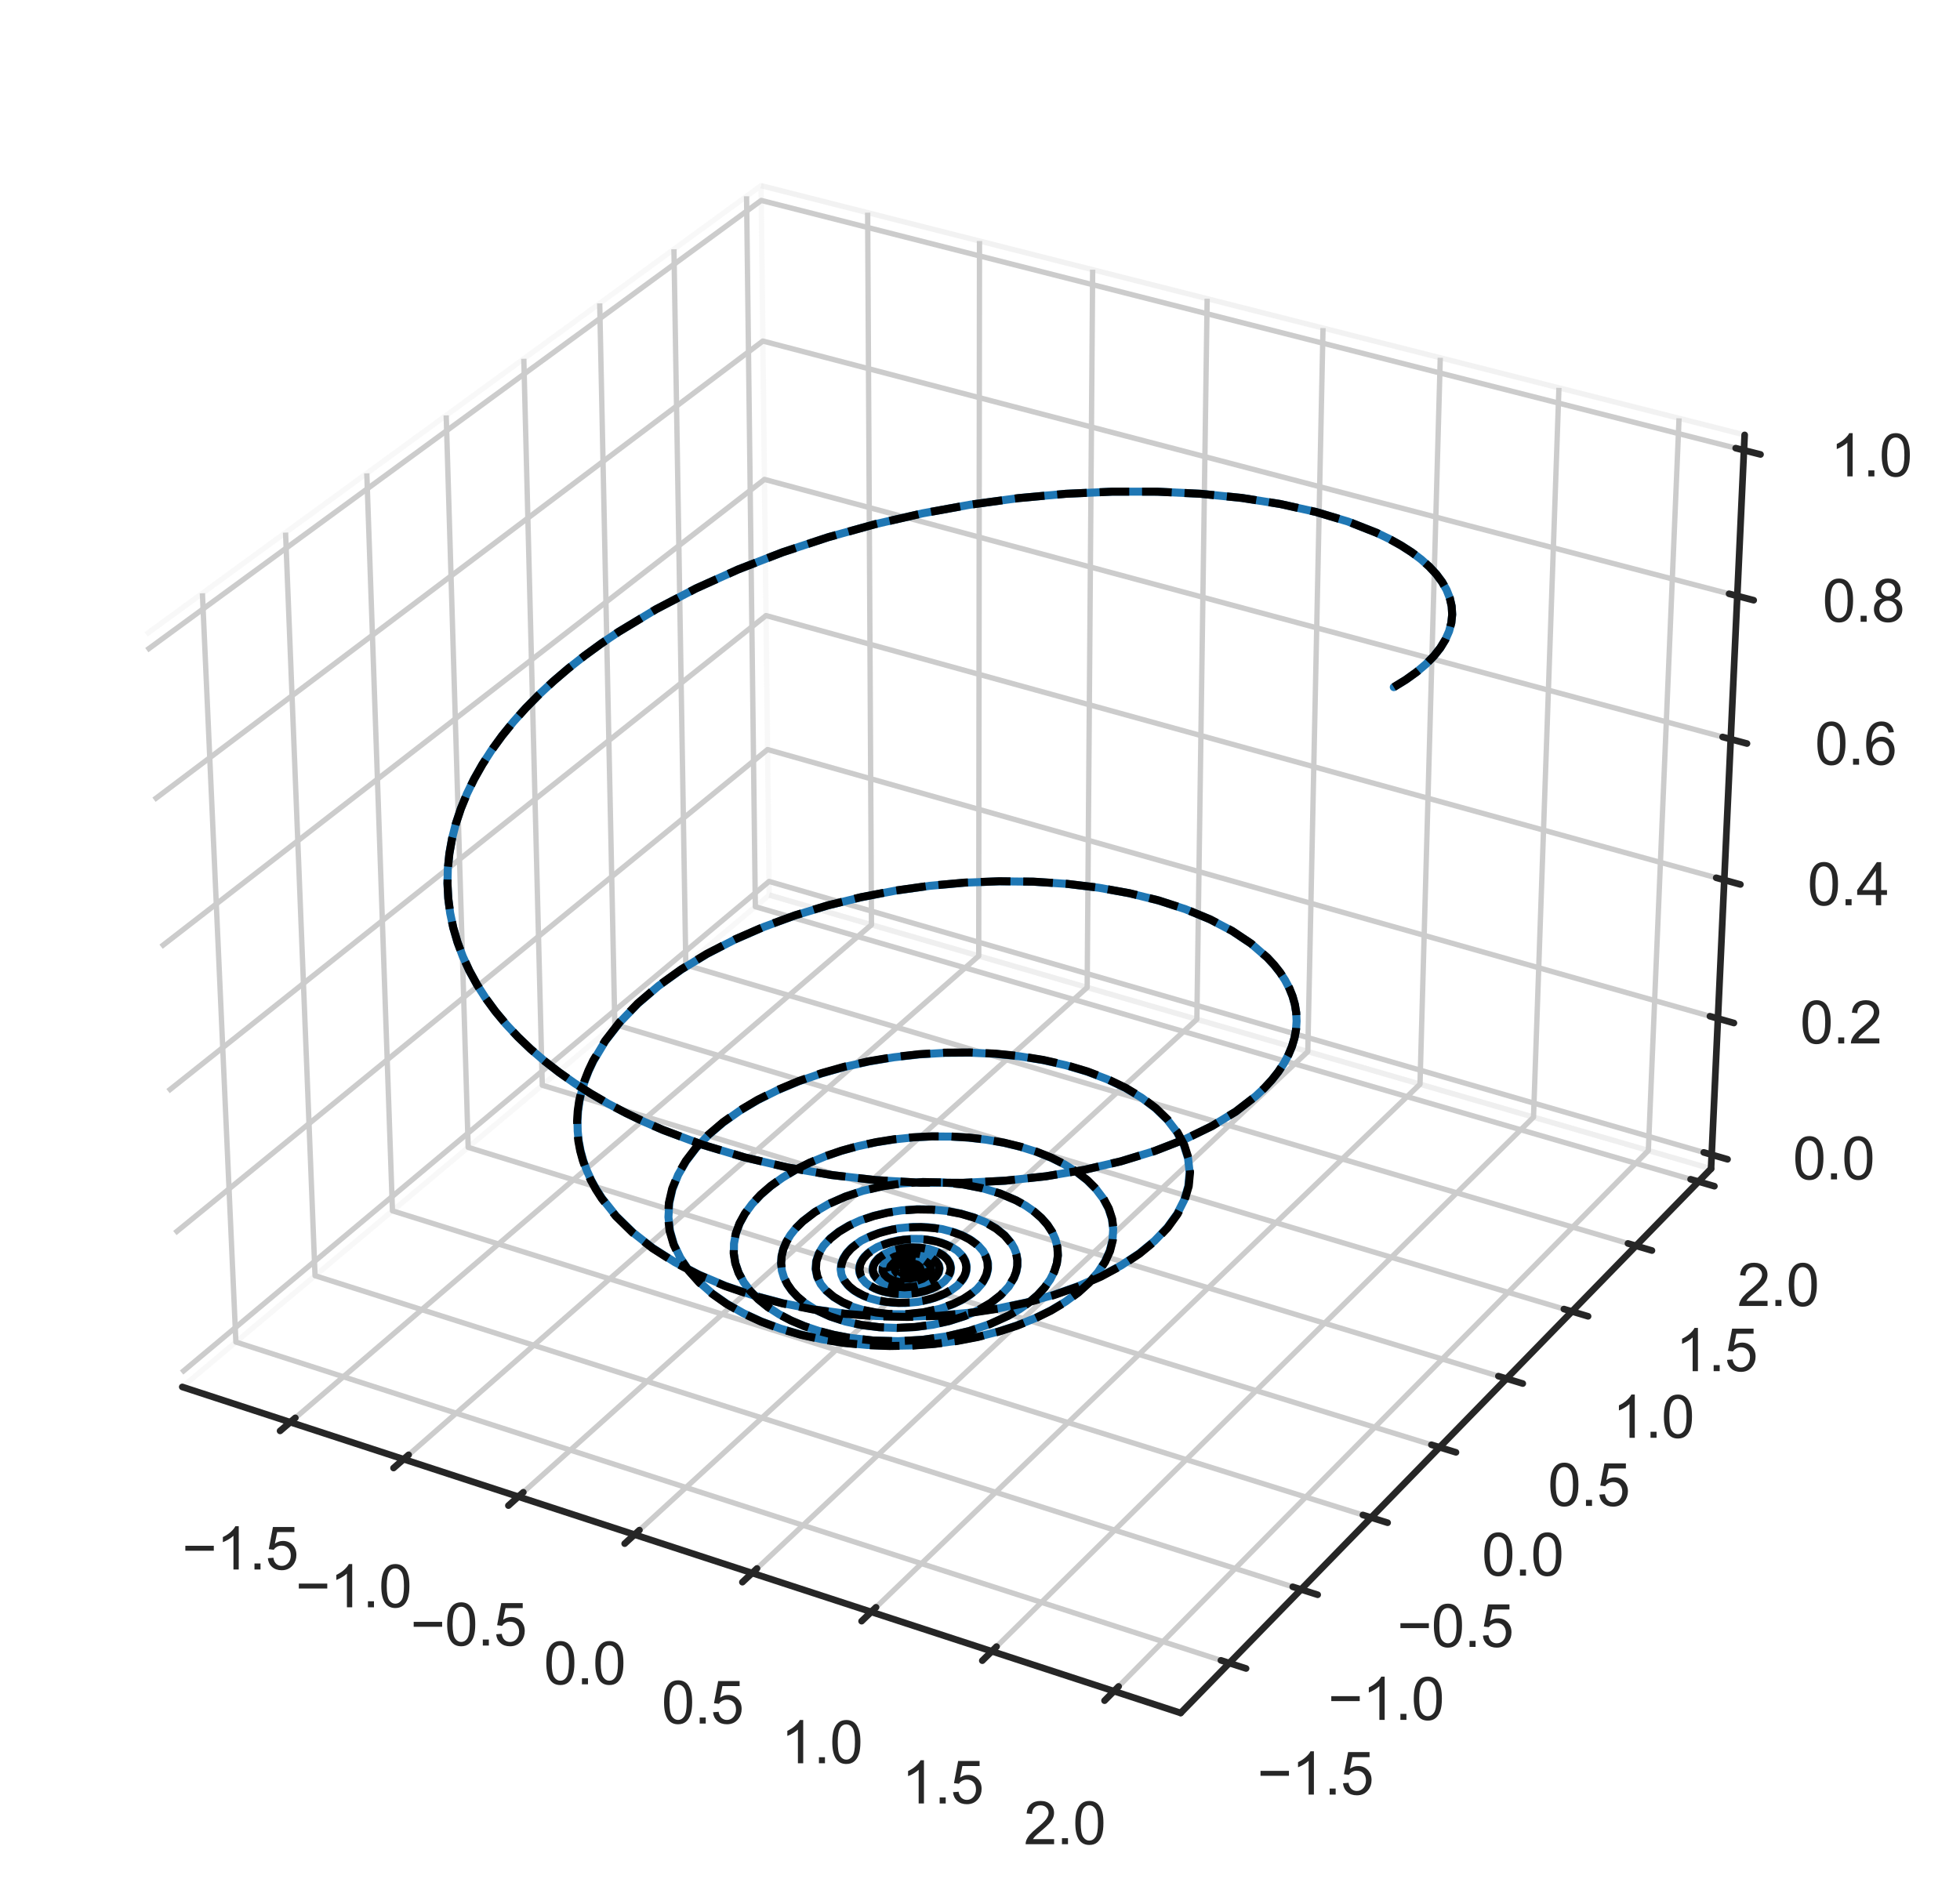 <?xml version="1.0" encoding="utf-8" standalone="no"?>
<!DOCTYPE svg PUBLIC "-//W3C//DTD SVG 1.1//EN"
  "http://www.w3.org/Graphics/SVG/1.1/DTD/svg11.dtd">
<svg xmlns:xlink="http://www.w3.org/1999/xlink" width="293.461pt" height="285.122pt" viewBox="0 0 293.461 285.122" xmlns="http://www.w3.org/2000/svg" version="1.1">
 <defs>
  <style type="text/css">*{stroke-linejoin: round; stroke-linecap: butt}</style>
 </defs>
 <g id="figure_1">
  <g id="patch_1">
   <path d="M 0 285.122 
L 293.461 285.122 
L 293.461 0 
L 0 0 
z
" style="fill: #ffffff"/>
  </g>
  <g id="patch_2">
   <path d="M 7.2 273.312 
L 273.312 273.312 
L 273.312 7.2 
L 7.2 7.2 
z
" style="fill: #ffffff"/>
  </g>
  <g id="pane3d_1">
   <g id="patch_3">
    <path d="M 27.293 207.697 
L 115.172 134.035 
L 113.951 27.802 
L 21.866 95.001 
" style="fill: none; opacity: 0.5; stroke: #f2f2f2; stroke-width: 0.8; stroke-linejoin: miter"/>
   </g>
  </g>
  <g id="pane3d_2">
   <g id="patch_4">
    <path d="M 115.172 134.035 
L 256.186 175.023 
L 261.219 65.13 
L 113.951 27.802 
" style="fill: none; opacity: 0.5; stroke: #e6e6e6; stroke-width: 0.8; stroke-linejoin: miter"/>
   </g>
  </g>
  <g id="pane3d_3">
   <g id="patch_5">
    <path d="M 27.293 207.697 
L 176.775 256.518 
L 256.186 175.023 
L 115.172 134.035 
" style="fill: none; opacity: 0.5; stroke: #ececec; stroke-width: 0.8; stroke-linejoin: miter"/>
   </g>
  </g>
  <g id="grid3d_1">
   <g id="Line3DCollection_1">
    <path d="M 43.458 212.977 
L 130.481 138.485 
L 129.909 31.847 
" style="fill: none; stroke: #cccccc; stroke-width: 0.8"/>
    <path d="M 60.429 218.52 
L 146.539 143.153 
L 146.655 36.092 
" style="fill: none; stroke: #cccccc; stroke-width: 0.8"/>
    <path d="M 77.61 224.131 
L 162.778 147.873 
L 163.598 40.386 
" style="fill: none; stroke: #cccccc; stroke-width: 0.8"/>
    <path d="M 95.003 229.811 
L 179.2 152.646 
L 180.741 44.732 
" style="fill: none; stroke: #cccccc; stroke-width: 0.8"/>
    <path d="M 112.612 235.563 
L 195.811 157.474 
L 198.089 49.129 
" style="fill: none; stroke: #cccccc; stroke-width: 0.8"/>
    <path d="M 130.443 241.386 
L 212.611 162.357 
L 215.645 53.579 
" style="fill: none; stroke: #cccccc; stroke-width: 0.8"/>
    <path d="M 148.498 247.283 
L 229.606 167.297 
L 233.412 58.082 
" style="fill: none; stroke: #cccccc; stroke-width: 0.8"/>
    <path d="M 166.782 253.254 
L 246.798 172.294 
L 251.395 62.64 
" style="fill: none; stroke: #cccccc; stroke-width: 0.8"/>
   </g>
  </g>
  <g id="grid3d_2">
   <g id="Line3DCollection_2">
    <path d="M 30.305 88.843 
L 35.319 200.97 
L 184.057 249.045 
" style="fill: none; stroke: #cccccc; stroke-width: 0.8"/>
    <path d="M 42.755 79.757 
L 47.17 191.037 
L 194.798 238.023 
" style="fill: none; stroke: #cccccc; stroke-width: 0.8"/>
    <path d="M 54.919 70.881 
L 58.76 181.321 
L 205.29 227.255 
" style="fill: none; stroke: #cccccc; stroke-width: 0.8"/>
    <path d="M 66.807 62.205 
L 70.098 171.817 
L 215.543 216.733 
" style="fill: none; stroke: #cccccc; stroke-width: 0.8"/>
    <path d="M 78.428 53.724 
L 81.193 162.517 
L 225.565 206.448 
" style="fill: none; stroke: #cccccc; stroke-width: 0.8"/>
    <path d="M 89.792 45.432 
L 92.052 153.415 
L 235.362 196.394 
" style="fill: none; stroke: #cccccc; stroke-width: 0.8"/>
    <path d="M 100.906 37.321 
L 102.683 144.504 
L 244.943 186.561 
" style="fill: none; stroke: #cccccc; stroke-width: 0.8"/>
    <path d="M 111.779 29.387 
L 113.092 135.779 
L 254.315 176.944 
" style="fill: none; stroke: #cccccc; stroke-width: 0.8"/>
   </g>
  </g>
  <g id="grid3d_3">
   <g id="Line3DCollection_3">
    <path d="M 256.283 172.917 
L 115.149 131.996 
L 27.189 205.541 
" style="fill: none; stroke: #cccccc; stroke-width: 0.8"/>
    <path d="M 257.217 152.52 
L 114.922 112.245 
L 26.183 184.651 
" style="fill: none; stroke: #cccccc; stroke-width: 0.8"/>
    <path d="M 258.167 131.781 
L 114.691 92.18 
L 25.16 163.397 
" style="fill: none; stroke: #cccccc; stroke-width: 0.8"/>
    <path d="M 259.132 110.691 
L 114.456 71.791 
L 24.118 141.77 
" style="fill: none; stroke: #cccccc; stroke-width: 0.8"/>
    <path d="M 260.115 89.242 
L 114.218 51.073 
L 23.059 119.761 
" style="fill: none; stroke: #cccccc; stroke-width: 0.8"/>
    <path d="M 261.114 67.424 
L 113.976 30.015 
L 21.98 97.358 
" style="fill: none; stroke: #cccccc; stroke-width: 0.8"/>
   </g>
  </g>
  <g id="axis3d_1">
   <g id="line2d_1">
    <path d="M 27.293 207.697 
L 176.775 256.518 
" style="fill: none; stroke: #262626; stroke-linecap: round"/>
   </g>
   <g id="xtick_1">
    <g id="line2d_2">
     <path d="M 44.216 212.328 
L 41.939 214.277 
" style="fill: none; stroke: #262626; stroke-linecap: round"/>
    </g>
    <g id="text_1">
     <!-- −1.5 -->
     <g style="fill: #262626" transform="translate(27.25 235.035) scale(0.088 -0.088)">
      <defs>
       <path id="ArialMT-2212" d="M 3381 1997 
L 356 1997 
L 356 2522 
L 3381 2522 
L 3381 1997 
z
" transform="scale(0.016)"/>
       <path id="ArialMT-31" d="M 2384 0 
L 1822 0 
L 1822 3584 
Q 1619 3391 1289 3197 
Q 959 3003 697 2906 
L 697 3450 
Q 1169 3672 1522 3987 
Q 1875 4303 2022 4600 
L 2384 4600 
L 2384 0 
z
" transform="scale(0.016)"/>
       <path id="ArialMT-2e" d="M 581 0 
L 581 641 
L 1222 641 
L 1222 0 
L 581 0 
z
" transform="scale(0.016)"/>
       <path id="ArialMT-35" d="M 266 1200 
L 856 1250 
Q 922 819 1161 601 
Q 1400 384 1738 384 
Q 2144 384 2425 690 
Q 2706 997 2706 1503 
Q 2706 1984 2436 2262 
Q 2166 2541 1728 2541 
Q 1456 2541 1237 2417 
Q 1019 2294 894 2097 
L 366 2166 
L 809 4519 
L 3088 4519 
L 3088 3981 
L 1259 3981 
L 1013 2750 
Q 1425 3038 1878 3038 
Q 2478 3038 2890 2622 
Q 3303 2206 3303 1553 
Q 3303 931 2941 478 
Q 2500 -78 1738 -78 
Q 1113 -78 717 272 
Q 322 622 266 1200 
z
" transform="scale(0.016)"/>
      </defs>
      <use xlink:href="#ArialMT-2212"/>
      <use xlink:href="#ArialMT-31" x="58.398"/>
      <use xlink:href="#ArialMT-2e" x="114.014"/>
      <use xlink:href="#ArialMT-35" x="141.797"/>
     </g>
    </g>
   </g>
   <g id="xtick_2">
    <g id="line2d_3">
     <path d="M 61.18 217.863 
L 58.926 219.836 
" style="fill: none; stroke: #262626; stroke-linecap: round"/>
    </g>
    <g id="text_2">
     <!-- −1.0 -->
     <g style="fill: #262626" transform="translate(44.239 240.696) scale(0.088 -0.088)">
      <defs>
       <path id="ArialMT-30" d="M 266 2259 
Q 266 3072 433 3567 
Q 600 4063 929 4331 
Q 1259 4600 1759 4600 
Q 2128 4600 2406 4451 
Q 2684 4303 2865 4023 
Q 3047 3744 3150 3342 
Q 3253 2941 3253 2259 
Q 3253 1453 3087 958 
Q 2922 463 2592 192 
Q 2263 -78 1759 -78 
Q 1097 -78 719 397 
Q 266 969 266 2259 
z
M 844 2259 
Q 844 1131 1108 757 
Q 1372 384 1759 384 
Q 2147 384 2411 759 
Q 2675 1134 2675 2259 
Q 2675 3391 2411 3762 
Q 2147 4134 1753 4134 
Q 1366 4134 1134 3806 
Q 844 3388 844 2259 
z
" transform="scale(0.016)"/>
      </defs>
      <use xlink:href="#ArialMT-2212"/>
      <use xlink:href="#ArialMT-31" x="58.398"/>
      <use xlink:href="#ArialMT-2e" x="114.014"/>
      <use xlink:href="#ArialMT-30" x="141.797"/>
     </g>
    </g>
   </g>
   <g id="xtick_3">
    <g id="line2d_4">
     <path d="M 78.352 223.466 
L 76.122 225.463 
" style="fill: none; stroke: #262626; stroke-linecap: round"/>
    </g>
    <g id="text_3">
     <!-- −0.5 -->
     <g style="fill: #262626" transform="translate(61.438 246.426) scale(0.088 -0.088)">
      <use xlink:href="#ArialMT-2212"/>
      <use xlink:href="#ArialMT-30" x="58.398"/>
      <use xlink:href="#ArialMT-2e" x="114.014"/>
      <use xlink:href="#ArialMT-35" x="141.797"/>
     </g>
    </g>
   </g>
   <g id="xtick_4">
    <g id="line2d_5">
     <path d="M 95.737 229.138 
L 93.531 231.16 
" style="fill: none; stroke: #262626; stroke-linecap: round"/>
    </g>
    <g id="text_4">
     <!-- 0.0 -->
     <g style="fill: #262626" transform="translate(81.42 252.228) scale(0.088 -0.088)">
      <use xlink:href="#ArialMT-30"/>
      <use xlink:href="#ArialMT-2e" x="55.615"/>
      <use xlink:href="#ArialMT-30" x="83.398"/>
     </g>
    </g>
   </g>
   <g id="xtick_5">
    <g id="line2d_6">
     <path d="M 113.339 234.881 
L 111.157 236.929 
" style="fill: none; stroke: #262626; stroke-linecap: round"/>
    </g>
    <g id="text_5">
     <!-- 0.5 -->
     <g style="fill: #262626" transform="translate(99.051 258.102) scale(0.088 -0.088)">
      <use xlink:href="#ArialMT-30"/>
      <use xlink:href="#ArialMT-2e" x="55.615"/>
      <use xlink:href="#ArialMT-35" x="83.398"/>
     </g>
    </g>
   </g>
   <g id="xtick_6">
    <g id="line2d_7">
     <path d="M 131.16 240.696 
L 129.005 242.769 
" style="fill: none; stroke: #262626; stroke-linecap: round"/>
    </g>
    <g id="text_6">
     <!-- 1.0 -->
     <g style="fill: #262626" transform="translate(116.903 264.049) scale(0.088 -0.088)">
      <use xlink:href="#ArialMT-31"/>
      <use xlink:href="#ArialMT-2e" x="55.615"/>
      <use xlink:href="#ArialMT-30" x="83.398"/>
     </g>
    </g>
   </g>
   <g id="xtick_7">
    <g id="line2d_8">
     <path d="M 149.206 246.584 
L 147.077 248.683 
" style="fill: none; stroke: #262626; stroke-linecap: round"/>
    </g>
    <g id="text_7">
     <!-- 1.5 -->
     <g style="fill: #262626" transform="translate(134.981 270.073) scale(0.088 -0.088)">
      <use xlink:href="#ArialMT-31"/>
      <use xlink:href="#ArialMT-2e" x="55.615"/>
      <use xlink:href="#ArialMT-35" x="83.398"/>
     </g>
    </g>
   </g>
   <g id="xtick_8">
    <g id="line2d_9">
     <path d="M 167.482 252.547 
L 165.38 254.673 
" style="fill: none; stroke: #262626; stroke-linecap: round"/>
    </g>
    <g id="text_8">
     <!-- 2.0 -->
     <g style="fill: #262626" transform="translate(153.289 276.173) scale(0.088 -0.088)">
      <defs>
       <path id="ArialMT-32" d="M 3222 541 
L 3222 0 
L 194 0 
Q 188 203 259 391 
Q 375 700 629 1000 
Q 884 1300 1366 1694 
Q 2113 2306 2375 2664 
Q 2638 3022 2638 3341 
Q 2638 3675 2398 3904 
Q 2159 4134 1775 4134 
Q 1369 4134 1125 3890 
Q 881 3647 878 3216 
L 300 3275 
Q 359 3922 746 4261 
Q 1134 4600 1788 4600 
Q 2447 4600 2831 4234 
Q 3216 3869 3216 3328 
Q 3216 3053 3103 2787 
Q 2991 2522 2730 2228 
Q 2469 1934 1863 1422 
Q 1356 997 1212 845 
Q 1069 694 975 541 
L 3222 541 
z
" transform="scale(0.016)"/>
      </defs>
      <use xlink:href="#ArialMT-32"/>
      <use xlink:href="#ArialMT-2e" x="55.615"/>
      <use xlink:href="#ArialMT-30" x="83.398"/>
     </g>
    </g>
   </g>
  </g>
  <g id="axis3d_2">
   <g id="line2d_10">
    <path d="M 256.186 175.023 
L 176.775 256.518 
" style="fill: none; stroke: #262626; stroke-linecap: round"/>
   </g>
   <g id="xtick_9">
    <g id="line2d_11">
     <path d="M 182.804 248.64 
L 186.567 249.857 
" style="fill: none; stroke: #262626; stroke-linecap: round"/>
    </g>
    <g id="text_9">
     <!-- −1.5 -->
     <g style="fill: #262626" transform="translate(188.228 268.74) scale(0.088 -0.088)">
      <use xlink:href="#ArialMT-2212"/>
      <use xlink:href="#ArialMT-31" x="58.398"/>
      <use xlink:href="#ArialMT-2e" x="114.014"/>
      <use xlink:href="#ArialMT-35" x="141.797"/>
     </g>
    </g>
   </g>
   <g id="xtick_10">
    <g id="line2d_12">
     <path d="M 193.555 237.627 
L 197.287 238.815 
" style="fill: none; stroke: #262626; stroke-linecap: round"/>
    </g>
    <g id="text_10">
     <!-- −1.0 -->
     <g style="fill: #262626" transform="translate(198.825 257.554) scale(0.088 -0.088)">
      <use xlink:href="#ArialMT-2212"/>
      <use xlink:href="#ArialMT-31" x="58.398"/>
      <use xlink:href="#ArialMT-2e" x="114.014"/>
      <use xlink:href="#ArialMT-30" x="141.797"/>
     </g>
    </g>
   </g>
   <g id="xtick_11">
    <g id="line2d_13">
     <path d="M 204.057 226.868 
L 207.76 228.029 
" style="fill: none; stroke: #262626; stroke-linecap: round"/>
    </g>
    <g id="text_11">
     <!-- −0.5 -->
     <g style="fill: #262626" transform="translate(209.176 246.627) scale(0.088 -0.088)">
      <use xlink:href="#ArialMT-2212"/>
      <use xlink:href="#ArialMT-30" x="58.398"/>
      <use xlink:href="#ArialMT-2e" x="114.014"/>
      <use xlink:href="#ArialMT-35" x="141.797"/>
     </g>
    </g>
   </g>
   <g id="xtick_12">
    <g id="line2d_14">
     <path d="M 214.32 216.355 
L 217.993 217.489 
" style="fill: none; stroke: #262626; stroke-linecap: round"/>
    </g>
    <g id="text_12">
     <!-- 0.0 -->
     <g style="fill: #262626" transform="translate(221.861 235.95) scale(0.088 -0.088)">
      <use xlink:href="#ArialMT-30"/>
      <use xlink:href="#ArialMT-2e" x="55.615"/>
      <use xlink:href="#ArialMT-30" x="83.398"/>
     </g>
    </g>
   </g>
   <g id="xtick_13">
    <g id="line2d_15">
     <path d="M 224.351 206.079 
L 227.995 207.188 
" style="fill: none; stroke: #262626; stroke-linecap: round"/>
    </g>
    <g id="text_13">
     <!-- 0.5 -->
     <g style="fill: #262626" transform="translate(231.748 225.513) scale(0.088 -0.088)">
      <use xlink:href="#ArialMT-30"/>
      <use xlink:href="#ArialMT-2e" x="55.615"/>
      <use xlink:href="#ArialMT-35" x="83.398"/>
     </g>
    </g>
   </g>
   <g id="xtick_14">
    <g id="line2d_16">
     <path d="M 234.158 196.033 
L 237.773 197.117 
" style="fill: none; stroke: #262626; stroke-linecap: round"/>
    </g>
    <g id="text_14">
     <!-- 1.0 -->
     <g style="fill: #262626" transform="translate(241.413 215.311) scale(0.088 -0.088)">
      <use xlink:href="#ArialMT-31"/>
      <use xlink:href="#ArialMT-2e" x="55.615"/>
      <use xlink:href="#ArialMT-30" x="83.398"/>
     </g>
    </g>
   </g>
   <g id="xtick_15">
    <g id="line2d_17">
     <path d="M 243.748 186.208 
L 247.335 187.268 
" style="fill: none; stroke: #262626; stroke-linecap: round"/>
    </g>
    <g id="text_15">
     <!-- 1.5 -->
     <g style="fill: #262626" transform="translate(250.865 205.333) scale(0.088 -0.088)">
      <use xlink:href="#ArialMT-31"/>
      <use xlink:href="#ArialMT-2e" x="55.615"/>
      <use xlink:href="#ArialMT-35" x="83.398"/>
     </g>
    </g>
   </g>
   <g id="xtick_16">
    <g id="line2d_18">
     <path d="M 253.129 176.598 
L 256.688 177.635 
" style="fill: none; stroke: #262626; stroke-linecap: round"/>
    </g>
    <g id="text_16">
     <!-- 2.0 -->
     <g style="fill: #262626" transform="translate(260.11 195.574) scale(0.088 -0.088)">
      <use xlink:href="#ArialMT-32"/>
      <use xlink:href="#ArialMT-2e" x="55.615"/>
      <use xlink:href="#ArialMT-30" x="83.398"/>
     </g>
    </g>
   </g>
  </g>
  <g id="axis3d_3">
   <g id="line2d_19">
    <path d="M 256.186 175.023 
L 261.219 65.13 
" style="fill: none; stroke: #262626; stroke-linecap: round"/>
   </g>
   <g id="xtick_17">
    <g id="line2d_20">
     <path d="M 255.098 172.574 
L 258.655 173.605 
" style="fill: none; stroke: #262626; stroke-linecap: round"/>
    </g>
    <g id="text_17">
     <!-- 0.0 -->
     <g style="fill: #262626" transform="translate(268.431 176.615) scale(0.088 -0.088)">
      <use xlink:href="#ArialMT-30"/>
      <use xlink:href="#ArialMT-2e" x="55.615"/>
      <use xlink:href="#ArialMT-30" x="83.398"/>
     </g>
    </g>
   </g>
   <g id="xtick_18">
    <g id="line2d_21">
     <path d="M 256.022 152.182 
L 259.609 153.197 
" style="fill: none; stroke: #262626; stroke-linecap: round"/>
    </g>
    <g id="text_18">
     <!-- 0.2 -->
     <g style="fill: #262626" transform="translate(269.513 156.258) scale(0.088 -0.088)">
      <use xlink:href="#ArialMT-30"/>
      <use xlink:href="#ArialMT-2e" x="55.615"/>
      <use xlink:href="#ArialMT-32" x="83.398"/>
     </g>
    </g>
   </g>
   <g id="xtick_19">
    <g id="line2d_22">
     <path d="M 256.961 131.448 
L 260.58 132.447 
" style="fill: none; stroke: #262626; stroke-linecap: round"/>
    </g>
    <g id="text_19">
     <!-- 0.4 -->
     <g style="fill: #262626" transform="translate(270.614 135.561) scale(0.088 -0.088)">
      <defs>
       <path id="ArialMT-34" d="M 2069 0 
L 2069 1097 
L 81 1097 
L 81 1613 
L 2172 4581 
L 2631 4581 
L 2631 1613 
L 3250 1613 
L 3250 1097 
L 2631 1097 
L 2631 0 
L 2069 0 
z
M 2069 1613 
L 2069 3678 
L 634 1613 
L 2069 1613 
z
" transform="scale(0.016)"/>
      </defs>
      <use xlink:href="#ArialMT-30"/>
      <use xlink:href="#ArialMT-2e" x="55.615"/>
      <use xlink:href="#ArialMT-34" x="83.398"/>
     </g>
    </g>
   </g>
   <g id="xtick_20">
    <g id="line2d_23">
     <path d="M 257.917 110.364 
L 261.567 111.346 
" style="fill: none; stroke: #262626; stroke-linecap: round"/>
    </g>
    <g id="text_20">
     <!-- 0.6 -->
     <g style="fill: #262626" transform="translate(271.733 114.515) scale(0.088 -0.088)">
      <defs>
       <path id="ArialMT-36" d="M 3184 3459 
L 2625 3416 
Q 2550 3747 2413 3897 
Q 2184 4138 1850 4138 
Q 1581 4138 1378 3988 
Q 1113 3794 959 3422 
Q 806 3050 800 2363 
Q 1003 2672 1297 2822 
Q 1591 2972 1913 2972 
Q 2475 2972 2870 2558 
Q 3266 2144 3266 1488 
Q 3266 1056 3080 686 
Q 2894 316 2569 119 
Q 2244 -78 1831 -78 
Q 1128 -78 684 439 
Q 241 956 241 2144 
Q 241 3472 731 4075 
Q 1159 4600 1884 4600 
Q 2425 4600 2770 4297 
Q 3116 3994 3184 3459 
z
M 888 1484 
Q 888 1194 1011 928 
Q 1134 663 1356 523 
Q 1578 384 1822 384 
Q 2178 384 2434 671 
Q 2691 959 2691 1453 
Q 2691 1928 2437 2201 
Q 2184 2475 1800 2475 
Q 1419 2475 1153 2201 
Q 888 1928 888 1484 
z
" transform="scale(0.016)"/>
      </defs>
      <use xlink:href="#ArialMT-30"/>
      <use xlink:href="#ArialMT-2e" x="55.615"/>
      <use xlink:href="#ArialMT-36" x="83.398"/>
     </g>
    </g>
   </g>
   <g id="xtick_21">
    <g id="line2d_24">
     <path d="M 258.888 88.921 
L 262.571 89.885 
" style="fill: none; stroke: #262626; stroke-linecap: round"/>
    </g>
    <g id="text_21">
     <!-- 0.8 -->
     <g style="fill: #262626" transform="translate(272.871 93.111) scale(0.088 -0.088)">
      <defs>
       <path id="ArialMT-38" d="M 1131 2484 
Q 781 2613 612 2850 
Q 444 3088 444 3419 
Q 444 3919 803 4259 
Q 1163 4600 1759 4600 
Q 2359 4600 2725 4251 
Q 3091 3903 3091 3403 
Q 3091 3084 2923 2848 
Q 2756 2613 2416 2484 
Q 2838 2347 3058 2040 
Q 3278 1734 3278 1309 
Q 3278 722 2862 322 
Q 2447 -78 1769 -78 
Q 1091 -78 675 323 
Q 259 725 259 1325 
Q 259 1772 486 2073 
Q 713 2375 1131 2484 
z
M 1019 3438 
Q 1019 3113 1228 2906 
Q 1438 2700 1772 2700 
Q 2097 2700 2305 2904 
Q 2513 3109 2513 3406 
Q 2513 3716 2298 3927 
Q 2084 4138 1766 4138 
Q 1444 4138 1231 3931 
Q 1019 3725 1019 3438 
z
M 838 1322 
Q 838 1081 952 856 
Q 1066 631 1291 507 
Q 1516 384 1775 384 
Q 2178 384 2440 643 
Q 2703 903 2703 1303 
Q 2703 1709 2433 1975 
Q 2163 2241 1756 2241 
Q 1359 2241 1098 1978 
Q 838 1716 838 1322 
z
" transform="scale(0.016)"/>
      </defs>
      <use xlink:href="#ArialMT-30"/>
      <use xlink:href="#ArialMT-2e" x="55.615"/>
      <use xlink:href="#ArialMT-38" x="83.398"/>
     </g>
    </g>
   </g>
   <g id="xtick_22">
    <g id="line2d_25">
     <path d="M 259.876 67.11 
L 263.592 68.054 
" style="fill: none; stroke: #262626; stroke-linecap: round"/>
    </g>
    <g id="text_22">
     <!-- 1.0 -->
     <g style="fill: #262626" transform="translate(274.029 71.341) scale(0.088 -0.088)">
      <use xlink:href="#ArialMT-31"/>
      <use xlink:href="#ArialMT-2e" x="55.615"/>
      <use xlink:href="#ArialMT-30" x="83.398"/>
     </g>
    </g>
   </g>
  </g>
  <g id="axes_1">
   <g id="line2d_26">
    <path d="M 208.685 102.9 
L 210.502 101.784 
L 212.109 100.631 
L 213.505 99.448 
L 214.688 98.241 
L 215.659 97.015 
L 216.417 95.775 
L 216.964 94.527 
L 217.301 93.276 
L 217.43 92.028 
L 217.353 90.787 
L 217.074 89.558 
L 216.595 88.346 
L 215.921 87.156 
L 215.056 85.993 
L 214.004 84.86 
L 212.769 83.761 
L 211.359 82.701 
L 209.776 81.684 
L 208.029 80.713 
L 206.122 79.791 
L 201.856 78.111 
L 197.03 76.665 
L 191.701 75.478 
L 185.925 74.566 
L 179.763 73.945 
L 173.276 73.628 
L 166.526 73.626 
L 159.575 73.946 
L 152.486 74.592 
L 145.323 75.567 
L 138.147 76.87 
L 131.021 78.498 
L 124.007 80.446 
L 117.163 82.704 
L 110.549 85.264 
L 104.222 88.111 
L 98.236 91.23 
L 92.645 94.603 
L 90.013 96.378 
L 87.497 98.209 
L 85.105 100.093 
L 82.84 102.026 
L 80.709 104.006 
L 78.716 106.029 
L 76.867 108.091 
L 75.164 110.19 
L 73.614 112.321 
L 72.219 114.48 
L 70.982 116.664 
L 69.908 118.869 
L 68.999 121.09 
L 68.257 123.323 
L 67.684 125.564 
L 67.282 127.809 
L 67.052 130.053 
L 66.995 132.291 
L 67.111 134.52 
L 67.401 136.734 
L 67.862 138.929 
L 68.495 141.102 
L 69.298 143.246 
L 70.27 145.358 
L 71.406 147.433 
L 72.705 149.466 
L 74.164 151.455 
L 75.778 153.394 
L 77.543 155.279 
L 79.454 157.106 
L 81.506 158.872 
L 83.693 160.572 
L 86.01 162.204 
L 88.449 163.764 
L 91.004 165.249 
L 93.668 166.656 
L 96.434 167.982 
L 99.292 169.225 
L 105.255 171.453 
L 111.49 173.324 
L 117.925 174.83 
L 124.486 175.962 
L 131.1 176.722 
L 137.69 177.111 
L 144.184 177.137 
L 150.511 176.812 
L 156.603 176.152 
L 162.397 175.176 
L 167.832 173.908 
L 172.857 172.373 
L 177.424 170.6 
L 181.492 168.618 
L 185.029 166.46 
L 188.008 164.158 
L 189.281 162.964 
L 190.408 161.746 
L 191.387 160.509 
L 192.217 159.257 
L 192.898 157.993 
L 193.43 156.723 
L 193.812 155.451 
L 194.046 154.179 
L 194.132 152.913 
L 194.072 151.655 
L 193.867 150.41 
L 193.52 149.182 
L 193.033 147.973 
L 192.409 146.788 
L 191.65 145.629 
L 190.76 144.5 
L 189.742 143.404 
L 187.337 141.323 
L 184.47 139.408 
L 181.174 137.678 
L 177.489 136.152 
L 173.455 134.845 
L 169.115 133.77 
L 164.515 132.939 
L 159.698 132.359 
L 154.713 132.038 
L 149.605 131.979 
L 144.424 132.184 
L 139.215 132.654 
L 134.027 133.384 
L 128.905 134.372 
L 123.896 135.609 
L 119.044 137.088 
L 114.392 138.797 
L 109.982 140.723 
L 105.853 142.853 
L 102.043 145.168 
L 98.585 147.651 
L 95.512 150.282 
L 92.852 153.04 
L 90.629 155.9 
L 88.864 158.841 
L 88.159 160.333 
L 87.574 161.836 
L 87.111 163.345 
L 86.771 164.859 
L 86.555 166.373 
L 86.463 167.884 
L 86.496 169.389 
L 86.653 170.884 
L 86.933 172.367 
L 87.337 173.833 
L 87.862 175.28 
L 88.508 176.704 
L 89.273 178.102 
L 90.154 179.47 
L 92.255 182.107 
L 94.791 184.591 
L 97.731 186.899 
L 101.044 189.011 
L 104.693 190.908 
L 108.637 192.574 
L 112.832 193.996 
L 117.23 195.162 
L 121.784 196.066 
L 126.442 196.703 
L 131.153 197.071 
L 135.865 197.171 
L 140.527 197.009 
L 145.089 196.592 
L 149.503 195.93 
L 153.724 195.037 
L 157.709 193.928 
L 161.419 192.62 
L 164.819 191.134 
L 167.878 189.49 
L 170.57 187.711 
L 172.872 185.82 
L 174.768 183.841 
L 176.245 181.797 
L 177.297 179.715 
L 177.919 177.616 
L 178.113 175.526 
L 177.885 173.467 
L 177.245 171.46 
L 176.207 169.528 
L 174.787 167.688 
L 173.006 165.96 
L 170.886 164.361 
L 168.454 162.904 
L 165.738 161.605 
L 162.767 160.474 
L 159.574 159.522 
L 156.19 158.757 
L 152.65 158.186 
L 148.99 157.812 
L 145.243 157.64 
L 141.447 157.669 
L 137.637 157.9 
L 133.848 158.33 
L 130.115 158.954 
L 126.472 159.768 
L 122.953 160.763 
L 119.59 161.93 
L 116.413 163.26 
L 113.451 164.74 
L 110.73 166.356 
L 108.277 168.095 
L 106.112 169.94 
L 104.256 171.875 
L 102.726 173.882 
L 101.534 175.943 
L 100.692 178.039 
L 100.207 180.149 
L 100.083 182.255 
L 100.318 184.337 
L 100.911 186.375 
L 101.854 188.35 
L 103.134 190.243 
L 104.739 192.036 
L 106.65 193.713 
L 108.846 195.258 
L 111.301 196.657 
L 113.99 197.898 
L 116.881 198.968 
L 119.944 199.86 
L 123.145 200.567 
L 126.448 201.084 
L 129.818 201.407 
L 133.218 201.537 
L 136.612 201.475 
L 139.963 201.226 
L 143.238 200.794 
L 146.403 200.188 
L 149.424 199.417 
L 152.273 198.492 
L 154.922 197.427 
L 157.345 196.235 
L 159.522 194.932 
L 161.434 193.533 
L 163.063 192.055 
L 164.399 190.516 
L 165.432 188.934 
L 166.157 187.324 
L 166.57 185.706 
L 166.673 184.097 
L 166.47 182.512 
L 165.967 180.969 
L 165.174 179.482 
L 164.103 178.066 
L 162.769 176.735 
L 161.189 175.501 
L 159.381 174.375 
L 157.366 173.367 
L 155.167 172.487 
L 152.805 171.741 
L 150.307 171.136 
L 147.697 170.676 
L 145.002 170.364 
L 142.248 170.204 
L 139.461 170.194 
L 136.669 170.335 
L 133.897 170.625 
L 131.173 171.059 
L 128.52 171.633 
L 125.965 172.341 
L 123.53 173.177 
L 121.237 174.131 
L 119.109 175.194 
L 117.163 176.356 
L 115.419 177.606 
L 113.891 178.931 
L 112.593 180.32 
L 111.537 181.757 
L 110.731 183.231 
L 110.184 184.726 
L 109.897 186.228 
L 109.874 187.723 
L 110.112 189.195 
L 110.609 190.632 
L 111.358 192.019 
L 112.349 193.342 
L 113.572 194.59 
L 115.012 195.75 
L 116.653 196.811 
L 118.477 197.764 
L 120.463 198.6 
L 122.591 199.312 
L 124.836 199.893 
L 127.175 200.339 
L 130.803 200.749 
L 134.497 200.845 
L 138.17 200.632 
L 141.736 200.119 
L 145.114 199.327 
L 148.229 198.278 
L 151.014 197.005 
L 152.658 196.048 
L 154.114 195.018 
L 155.371 193.926 
L 156.419 192.785 
L 157.248 191.608 
L 157.855 190.406 
L 158.237 189.194 
L 158.392 187.984 
L 158.322 186.787 
L 158.031 185.617 
L 157.526 184.484 
L 156.814 183.399 
L 155.905 182.373 
L 154.81 181.416 
L 153.543 180.535 
L 152.118 179.74 
L 149.72 178.72 
L 147.06 177.927 
L 144.201 177.372 
L 141.208 177.066 
L 138.147 177.012 
L 135.085 177.208 
L 132.087 177.647 
L 129.219 178.317 
L 126.539 179.202 
L 124.105 180.28 
L 121.965 181.527 
L 120.165 182.915 
L 119.17 183.903 
L 118.351 184.929 
L 117.715 185.984 
L 117.266 187.058 
L 117.007 188.139 
L 116.941 189.217 
L 117.065 190.281 
L 117.379 191.322 
L 117.878 192.328 
L 118.554 193.291 
L 119.401 194.2 
L 120.409 195.048 
L 122.195 196.187 
L 124.271 197.145 
L 126.587 197.903 
L 129.085 198.448 
L 131.705 198.768 
L 134.386 198.862 
L 137.063 198.731 
L 139.677 198.381 
L 142.166 197.825 
L 144.477 197.079 
L 146.559 196.165 
L 148.368 195.108 
L 149.869 193.933 
L 151.033 192.671 
L 151.84 191.353 
L 152.174 190.458 
L 152.343 189.56 
L 152.347 188.67 
L 152.189 187.796 
L 151.872 186.946 
L 151.402 186.129 
L 150.424 184.982 
L 149.142 183.95 
L 147.592 183.054 
L 145.812 182.311 
L 143.845 181.735 
L 141.736 181.337 
L 139.534 181.123 
L 137.288 181.094 
L 135.049 181.249 
L 132.863 181.582 
L 130.779 182.084 
L 128.84 182.742 
L 127.087 183.54 
L 125.556 184.459 
L 124.279 185.477 
L 123.279 186.572 
L 122.578 187.718 
L 122.186 188.89 
L 122.109 190.061 
L 122.345 191.206 
L 122.886 192.298 
L 123.716 193.316 
L 124.812 194.235 
L 126.148 195.038 
L 127.688 195.707 
L 129.396 196.229 
L 131.23 196.594 
L 133.146 196.797 
L 135.752 196.811 
L 138.317 196.538 
L 140.738 195.996 
L 142.402 195.429 
L 143.896 194.742 
L 145.189 193.952 
L 146.255 193.08 
L 147.074 192.146 
L 147.632 191.173 
L 147.922 190.185 
L 147.941 189.202 
L 147.694 188.249 
L 147.191 187.344 
L 146.449 186.508 
L 145.488 185.758 
L 144.332 185.109 
L 143.011 184.574 
L 141.047 184.055 
L 138.928 183.771 
L 136.738 183.73 
L 134.564 183.928 
L 132.491 184.353 
L 130.596 184.985 
L 128.95 185.795 
L 127.614 186.75 
L 126.845 187.538 
L 126.291 188.366 
L 125.962 189.216 
L 125.863 190.07 
L 125.994 190.907 
L 126.348 191.709 
L 126.915 192.459 
L 127.68 193.141 
L 128.623 193.74 
L 130.114 194.389 
L 131.815 194.846 
L 133.651 195.096 
L 135.548 195.134 
L 137.426 194.962 
L 139.212 194.592 
L 140.834 194.042 
L 142.232 193.34 
L 143.354 192.516 
L 144.162 191.607 
L 144.546 190.893 
L 144.733 190.168 
L 144.724 189.449 
L 144.52 188.754 
L 144.131 188.095 
L 143.345 187.3 
L 142.287 186.626 
L 141.006 186.097 
L 139.556 185.73 
L 137.998 185.537 
L 136.394 185.522 
L 134.421 185.748 
L 132.596 186.226 
L 131.315 186.768 
L 130.244 187.426 
L 129.422 188.172 
L 128.878 188.976 
L 128.627 189.805 
L 128.675 190.625 
L 129.015 191.405 
L 129.628 192.113 
L 130.484 192.725 
L 131.546 193.215 
L 132.767 193.568 
L 134.438 193.798 
L 136.168 193.787 
L 137.846 193.541 
L 139.371 193.082 
L 140.652 192.445 
L 141.45 191.835 
L 142.017 191.166 
L 142.336 190.465 
L 142.399 189.76 
L 142.209 189.08 
L 141.78 188.452 
L 141.133 187.897 
L 140.299 187.438 
L 139.05 187.022 
L 137.649 186.799 
L 136.184 186.78 
L 134.747 186.959 
L 133.425 187.322 
L 132.295 187.842 
L 131.423 188.484 
L 130.856 189.205 
L 130.642 189.809 
L 130.645 190.409 
L 130.863 190.984 
L 131.283 191.509 
L 132.06 192.067 
L 133.064 192.486 
L 134.23 192.743 
L 135.732 192.821 
L 137.218 192.649 
L 138.556 192.251 
L 139.474 191.776 
L 140.157 191.206 
L 140.569 190.578 
L 140.692 189.933 
L 140.582 189.432 
L 140.197 188.856 
L 139.567 188.367 
L 138.736 187.994 
L 137.555 187.725 
L 136.277 187.668 
L 135.017 187.821 
L 133.884 188.165 
L 132.974 188.665 
L 132.362 189.272 
L 132.113 189.819 
L 132.112 190.367 
L 132.354 190.882 
L 132.819 191.333 
L 133.621 191.753 
L 134.615 192.009 
L 135.707 192.084 
L 136.972 191.942 
L 138.082 191.577 
L 138.812 191.126 
L 139.276 190.593 
L 139.435 190.123 
L 139.381 189.66 
L 139.124 189.232 
L 138.576 188.802 
L 137.823 188.495 
L 136.781 188.321 
L 135.687 188.36 
L 134.674 188.599 
L 133.86 189.003 
L 133.335 189.518 
L 133.156 190 
L 133.238 190.471 
L 133.566 190.893 
L 134.104 191.227 
L 134.925 191.472 
L 135.988 191.533 
L 137.019 191.361 
L 137.857 190.992 
L 138.336 190.558 
L 138.517 190.148 
L 138.474 189.742 
L 138.218 189.376 
L 137.691 189.04 
L 136.876 188.819 
L 135.966 188.798 
L 135.006 189.007 
L 134.355 189.358 
L 133.991 189.804 
L 133.947 190.214 
L 134.156 190.591 
L 134.584 190.891 
L 135.266 191.097 
L 136.142 191.125 
L 136.96 190.942 
L 137.565 190.593 
L 137.832 190.205 
L 137.831 189.856 
L 137.617 189.543 
L 137.155 189.276 
L 136.457 189.132 
L 135.631 189.191 
L 134.946 189.453 
L 134.58 189.804 
L 134.509 190.146 
L 134.68 190.461 
L 135.116 190.723 
L 135.787 190.846 
L 136.553 190.756 
L 137.133 190.468 
L 137.356 190.15 
L 137.331 189.861 
L 137.069 189.588 
L 136.562 189.407 
L 135.897 189.397 
L 135.268 189.6 
L 134.954 189.915 
L 134.944 190.194 
L 135.151 190.434 
L 135.622 190.609 
L 136.242 190.606 
L 136.793 190.393 
L 137.007 190.113 
L 136.951 189.855 
L 136.647 189.642 
L 136.098 189.56 
L 135.53 189.695 
L 135.246 189.962 
L 135.268 190.208 
L 135.515 190.396 
L 136.017 190.476 
L 136.528 190.343 
L 136.751 190.089 
L 136.674 189.868 
L 136.36 189.716 
L 135.85 189.726 
L 135.497 189.927 
L 135.466 190.142 
L 135.668 190.308 
L 136.093 190.357 
L 136.299 190.31 
L 136.299 190.31 
" clip-path="url(#p2e71a50863)" style="fill: none; stroke: #1f77b4; stroke-width: 1.2; stroke-linecap: round"/>
   </g>
   <g id="line2d_27">
    <path d="M 208.685 102.9 
L 210.502 101.783 
L 212.108 100.631 
L 213.503 99.448 
L 214.686 98.241 
L 215.657 97.014 
L 216.415 95.775 
L 216.962 94.527 
L 217.298 93.276 
L 217.427 92.028 
L 217.351 90.787 
L 217.072 89.558 
L 216.593 88.347 
L 215.92 87.157 
L 215.054 85.993 
L 214.002 84.86 
L 212.768 83.762 
L 211.358 82.702 
L 209.775 81.685 
L 208.028 80.713 
L 206.121 79.792 
L 201.854 78.111 
L 197.028 76.666 
L 191.698 75.478 
L 185.922 74.566 
L 179.759 73.946 
L 173.272 73.63 
L 166.522 73.628 
L 159.571 73.948 
L 152.483 74.595 
L 145.32 75.57 
L 138.145 76.873 
L 131.019 78.501 
L 124.005 80.448 
L 117.161 82.707 
L 110.547 85.266 
L 104.22 88.113 
L 98.235 91.232 
L 92.645 94.606 
L 90.013 96.381 
L 87.498 98.212 
L 85.106 100.096 
L 82.842 102.03 
L 80.711 104.01 
L 78.719 106.033 
L 76.87 108.096 
L 75.168 110.194 
L 73.618 112.325 
L 72.223 114.485 
L 70.987 116.669 
L 69.914 118.874 
L 69.005 121.095 
L 68.263 123.328 
L 67.69 125.569 
L 67.288 127.813 
L 67.058 130.057 
L 67.001 132.295 
L 67.117 134.524 
L 67.406 136.738 
L 67.868 138.933 
L 68.501 141.105 
L 69.304 143.249 
L 70.275 145.361 
L 71.412 147.435 
L 72.711 149.469 
L 74.17 151.457 
L 75.784 153.395 
L 77.548 155.28 
L 79.46 157.107 
L 81.512 158.872 
L 83.699 160.572 
L 86.016 162.204 
L 88.455 163.763 
L 91.011 165.248 
L 93.675 166.654 
L 96.439 167.98 
L 99.298 169.222 
L 105.261 171.449 
L 111.495 173.321 
L 117.929 174.826 
L 124.49 175.959 
L 131.104 176.719 
L 137.694 177.108 
L 144.189 177.134 
L 150.517 176.81 
L 156.609 176.15 
L 162.403 175.174 
L 167.839 173.905 
L 172.864 172.37 
L 177.43 170.596 
L 181.498 168.614 
L 185.035 166.455 
L 188.012 164.153 
L 189.285 162.958 
L 190.412 161.74 
L 191.391 160.503 
L 192.221 159.251 
L 192.902 157.988 
L 193.434 156.718 
L 193.816 155.446 
L 194.051 154.174 
L 194.137 152.908 
L 194.078 151.65 
L 193.874 150.405 
L 193.527 149.177 
L 193.041 147.968 
L 192.417 146.783 
L 191.659 145.624 
L 190.769 144.495 
L 189.751 143.399 
L 187.348 141.318 
L 184.48 139.402 
L 181.185 137.672 
L 177.499 136.145 
L 173.465 134.837 
L 169.125 133.762 
L 164.523 132.93 
L 159.705 132.349 
L 154.719 132.027 
L 149.611 131.967 
L 144.428 132.171 
L 139.218 132.64 
L 134.028 133.369 
L 128.904 134.356 
L 123.893 135.593 
L 119.038 137.071 
L 114.383 138.779 
L 109.969 140.706 
L 105.835 142.835 
L 102.02 145.151 
L 98.557 147.635 
L 95.479 150.266 
L 92.813 153.025 
L 90.586 155.887 
L 88.816 158.829 
L 88.109 160.322 
L 87.523 161.826 
L 87.058 163.336 
L 86.717 164.851 
L 86.5 166.366 
L 86.407 167.878 
L 86.438 169.384 
L 86.595 170.881 
L 86.875 172.365 
L 87.278 173.832 
L 87.804 175.281 
L 88.45 176.706 
L 89.215 178.105 
L 90.097 179.475 
L 92.201 182.116 
L 94.739 184.603 
L 97.683 186.915 
L 100.999 189.03 
L 104.652 190.931 
L 108.6 192.6 
L 112.8 194.025 
L 117.203 195.195 
L 121.762 196.101 
L 126.425 196.74 
L 131.142 197.109 
L 135.859 197.211 
L 140.527 197.049 
L 145.095 196.631 
L 149.516 195.969 
L 153.743 195.074 
L 157.734 193.964 
L 161.45 192.654 
L 164.856 191.166 
L 167.92 189.52 
L 170.616 187.738 
L 172.923 185.844 
L 174.823 183.862 
L 176.304 181.816 
L 177.358 179.731 
L 177.982 177.63 
L 178.179 175.536 
L 177.952 173.474 
L 177.313 171.464 
L 176.275 169.528 
L 174.854 167.685 
L 173.071 165.954 
L 170.95 164.35 
L 168.515 162.891 
L 165.795 161.588 
L 162.821 160.454 
L 159.623 159.499 
L 156.234 158.731 
L 152.69 158.157 
L 149.025 157.781 
L 145.273 157.607 
L 141.472 157.635 
L 137.657 157.864 
L 133.862 158.293 
L 130.124 158.917 
L 126.476 159.73 
L 122.951 160.725 
L 119.582 161.893 
L 116.4 163.224 
L 113.432 164.705 
L 110.706 166.323 
L 108.247 168.063 
L 106.077 169.911 
L 104.216 171.848 
L 102.68 173.857 
L 101.485 175.92 
L 100.639 178.018 
L 100.151 180.132 
L 100.024 182.241 
L 100.258 184.325 
L 100.85 186.366 
L 101.792 188.344 
L 103.073 190.24 
L 104.678 192.037 
L 106.591 193.718 
L 108.788 195.266 
L 111.245 196.669 
L 113.936 197.912 
L 116.831 198.986 
L 119.897 199.881 
L 123.101 200.59 
L 126.407 201.109 
L 129.781 201.434 
L 133.185 201.566 
L 136.584 201.506 
L 139.941 201.257 
L 143.221 200.826 
L 146.39 200.22 
L 149.417 199.449 
L 152.271 198.525 
L 154.926 197.459 
L 157.355 196.266 
L 159.538 194.962 
L 161.454 193.562 
L 163.089 192.083 
L 164.43 190.543 
L 165.467 188.958 
L 166.196 187.347 
L 166.613 185.727 
L 166.72 184.115 
L 166.519 182.528 
L 166.019 180.983 
L 165.228 179.493 
L 164.159 178.075 
L 162.826 176.741 
L 161.246 175.504 
L 159.438 174.375 
L 157.422 173.364 
L 155.222 172.481 
L 152.859 171.732 
L 150.359 171.124 
L 147.747 170.661 
L 145.05 170.348 
L 142.293 170.185 
L 139.504 170.173 
L 136.709 170.312 
L 133.935 170.6 
L 131.207 171.033 
L 128.551 171.606 
L 125.992 172.313 
L 123.553 173.148 
L 121.257 174.101 
L 119.125 175.164 
L 117.175 176.326 
L 115.427 177.576 
L 113.894 178.902 
L 112.593 180.291 
L 111.532 181.729 
L 110.723 183.203 
L 110.171 184.699 
L 109.881 186.202 
L 109.854 187.698 
L 110.089 189.172 
L 110.582 190.61 
L 111.328 191.998 
L 112.316 193.323 
L 113.536 194.573 
L 114.973 195.734 
L 116.612 196.798 
L 118.434 197.753 
L 120.418 198.591 
L 122.544 199.305 
L 124.788 199.888 
L 127.126 200.337 
L 130.753 200.751 
L 134.447 200.851 
L 138.121 200.641 
L 141.689 200.132 
L 145.07 199.342 
L 148.189 198.297 
L 150.979 197.026 
L 152.626 196.071 
L 154.087 195.042 
L 155.348 193.951 
L 156.4 192.812 
L 157.234 191.635 
L 157.846 190.435 
L 158.232 189.223 
L 158.392 188.013 
L 158.327 186.816 
L 158.041 185.645 
L 157.541 184.512 
L 156.833 183.426 
L 155.928 182.399 
L 154.838 181.44 
L 153.575 180.558 
L 152.153 179.761 
L 149.76 178.739 
L 147.105 177.941 
L 144.25 177.383 
L 141.26 177.074 
L 138.201 177.016 
L 135.141 177.208 
L 132.144 177.643 
L 129.276 178.309 
L 126.595 179.19 
L 124.159 180.265 
L 122.017 181.509 
L 120.212 182.893 
L 119.215 183.878 
L 118.392 184.903 
L 117.752 185.956 
L 117.298 187.028 
L 117.035 188.108 
L 116.963 189.185 
L 117.083 190.248 
L 117.392 191.288 
L 117.884 192.294 
L 118.555 193.257 
L 119.396 194.166 
L 120.398 195.015 
L 122.175 196.155 
L 124.243 197.115 
L 126.549 197.876 
L 129.039 198.423 
L 131.653 198.748 
L 134.327 198.846 
L 137 198.719 
L 139.609 198.374 
L 142.097 197.823 
L 144.407 197.084 
L 146.49 196.175 
L 148.301 195.123 
L 149.806 193.953 
L 150.975 192.696 
L 151.789 191.382 
L 152.128 190.49 
L 152.302 189.595 
L 152.312 188.706 
L 152.16 187.834 
L 151.85 186.985 
L 151.386 186.169 
L 150.418 185.023 
L 149.147 183.991 
L 147.607 183.093 
L 145.837 182.349 
L 143.879 181.77 
L 141.78 181.369 
L 139.586 181.151 
L 137.348 181.118 
L 135.115 181.268 
L 132.935 181.596 
L 130.854 182.092 
L 128.918 182.744 
L 127.166 183.536 
L 125.634 184.449 
L 124.354 185.462 
L 123.351 186.551 
L 122.644 187.692 
L 122.245 188.859 
L 122.16 190.026 
L 122.387 191.167 
L 122.917 192.257 
L 123.736 193.272 
L 124.82 194.191 
L 126.143 194.994 
L 127.671 195.664 
L 129.367 196.188 
L 131.189 196.556 
L 133.095 196.763 
L 135.687 196.783 
L 138.242 196.518 
L 140.656 195.984 
L 142.834 195.21 
L 144.264 194.494 
L 145.485 193.681 
L 146.473 192.793 
L 147.212 191.85 
L 147.687 190.876 
L 147.894 189.892 
L 147.834 188.921 
L 147.511 187.985 
L 146.938 187.104 
L 146.132 186.296 
L 145.116 185.579 
L 143.914 184.966 
L 142.076 184.333 
L 140.041 183.926 
L 137.89 183.758 
L 135.71 183.831 
L 133.587 184.136 
L 131.601 184.659 
L 129.827 185.375 
L 128.331 186.253 
L 127.424 186.996 
L 126.722 187.792 
L 126.237 188.623 
L 125.977 189.471 
L 125.947 190.315 
L 126.143 191.138 
L 126.558 191.922 
L 127.181 192.648 
L 127.994 193.302 
L 129.338 194.038 
L 130.924 194.595 
L 132.685 194.953 
L 134.544 195.103 
L 136.427 195.042 
L 138.257 194.777 
L 139.96 194.323 
L 141.472 193.704 
L 142.736 192.947 
L 143.708 192.086 
L 144.354 191.158 
L 144.614 190.441 
L 144.678 189.724 
L 144.549 189.024 
L 144.232 188.356 
L 143.737 187.734 
L 142.827 186.998 
L 141.67 186.394 
L 140.315 185.943 
L 138.82 185.659 
L 137.247 185.549 
L 135.266 185.659 
L 133.382 186.029 
L 132.02 186.495 
L 130.842 187.088 
L 129.892 187.784 
L 129.203 188.553 
L 128.797 189.365 
L 128.686 190.185 
L 128.869 190.982 
L 129.333 191.725 
L 130.055 192.385 
L 131.002 192.937 
L 132.131 193.361 
L 133.725 193.69 
L 135.424 193.782 
L 137.119 193.637 
L 138.704 193.271 
L 140.085 192.712 
L 141.18 192 
L 141.81 191.353 
L 142.197 190.666 
L 142.333 189.968 
L 142.218 189.286 
L 141.861 188.647 
L 141.283 188.076 
L 140.51 187.593 
L 139.323 187.139 
L 137.967 186.874 
L 136.527 186.807 
L 135.094 186.939 
L 133.754 187.257 
L 132.588 187.737 
L 131.662 188.345 
L 131.028 189.043 
L 130.753 189.634 
L 130.693 190.231 
L 130.846 190.807 
L 131.203 191.342 
L 131.907 191.921 
L 132.85 192.369 
L 133.968 192.661 
L 135.436 192.788 
L 136.914 192.666 
L 138.272 192.315 
L 139.391 191.773 
L 140.074 191.215 
L 140.491 190.598 
L 140.624 189.962 
L 140.525 189.467 
L 140.156 188.897 
L 139.545 188.412 
L 138.734 188.039 
L 137.577 187.767 
L 136.321 187.704 
L 135.078 187.848 
L 133.957 188.181 
L 133.053 188.668 
L 132.439 189.262 
L 132.183 189.799 
L 132.172 190.338 
L 132.399 190.847 
L 132.847 191.293 
L 133.627 191.711 
L 134.598 191.97 
L 135.851 192.046 
L 137.083 191.88 
L 138.149 191.5 
L 138.835 191.045 
L 139.255 190.515 
L 139.379 190.052 
L 139.295 189.602 
L 139.013 189.19 
L 138.447 188.781 
L 137.687 188.496 
L 136.653 188.349 
L 135.583 188.409 
L 134.605 188.663 
L 133.834 189.073 
L 133.353 189.587 
L 133.209 190.059 
L 133.32 190.518 
L 133.67 190.921 
L 134.326 191.278 
L 135.167 191.476 
L 136.215 191.485 
L 137.195 191.27 
L 137.958 190.875 
L 138.36 190.435 
L 138.474 190.031 
L 138.37 189.642 
L 138.065 189.3 
L 137.499 189.001 
L 136.671 188.826 
L 135.67 188.864 
L 134.788 189.133 
L 134.239 189.515 
L 134.005 189.908 
L 134.023 190.305 
L 134.283 190.658 
L 134.825 190.957 
L 135.631 191.11 
L 136.483 191.049 
L 137.212 190.797 
L 137.681 190.41 
L 137.814 190.021 
L 137.701 189.694 
L 137.337 189.39 
L 136.711 189.187 
L 135.904 189.17 
L 135.171 189.365 
L 134.684 189.716 
L 134.545 190.047 
L 134.645 190.367 
L 134.959 190.625 
L 135.564 190.806 
L 136.322 190.787 
L 136.961 190.557 
L 137.287 190.231 
L 137.313 189.913 
L 137.092 189.636 
L 136.623 189.441 
L 135.981 189.407 
L 135.349 189.582 
L 135.008 189.878 
L 134.973 190.18 
L 135.166 190.415 
L 135.617 190.589 
L 136.266 190.584 
L 136.788 190.369 
L 136.98 190.096 
L 136.912 189.847 
L 136.606 189.647 
L 136.07 189.577 
L 135.528 189.717 
L 135.267 189.978 
L 135.302 190.214 
L 135.58 190.403 
L 136.076 190.458 
L 136.55 190.31 
L 136.73 190.059 
L 136.626 189.851 
L 136.272 189.715 
L 135.786 189.759 
L 135.491 189.972 
L 135.509 190.176 
L 135.764 190.325 
L 136.208 190.325 
L 136.279 190.304 
L 136.279 190.304 
" clip-path="url(#p2e71a50863)" style="fill: none; stroke-dasharray: 4.44,1.92; stroke-dashoffset: 0; stroke: #000000; stroke-width: 1.2"/>
   </g>
  </g>
 </g>
 <defs>
  <clipPath id="p2e71a50863">
   <rect x="7.2" y="7.2" width="266.112" height="266.112"/>
  </clipPath>
 </defs>
</svg>